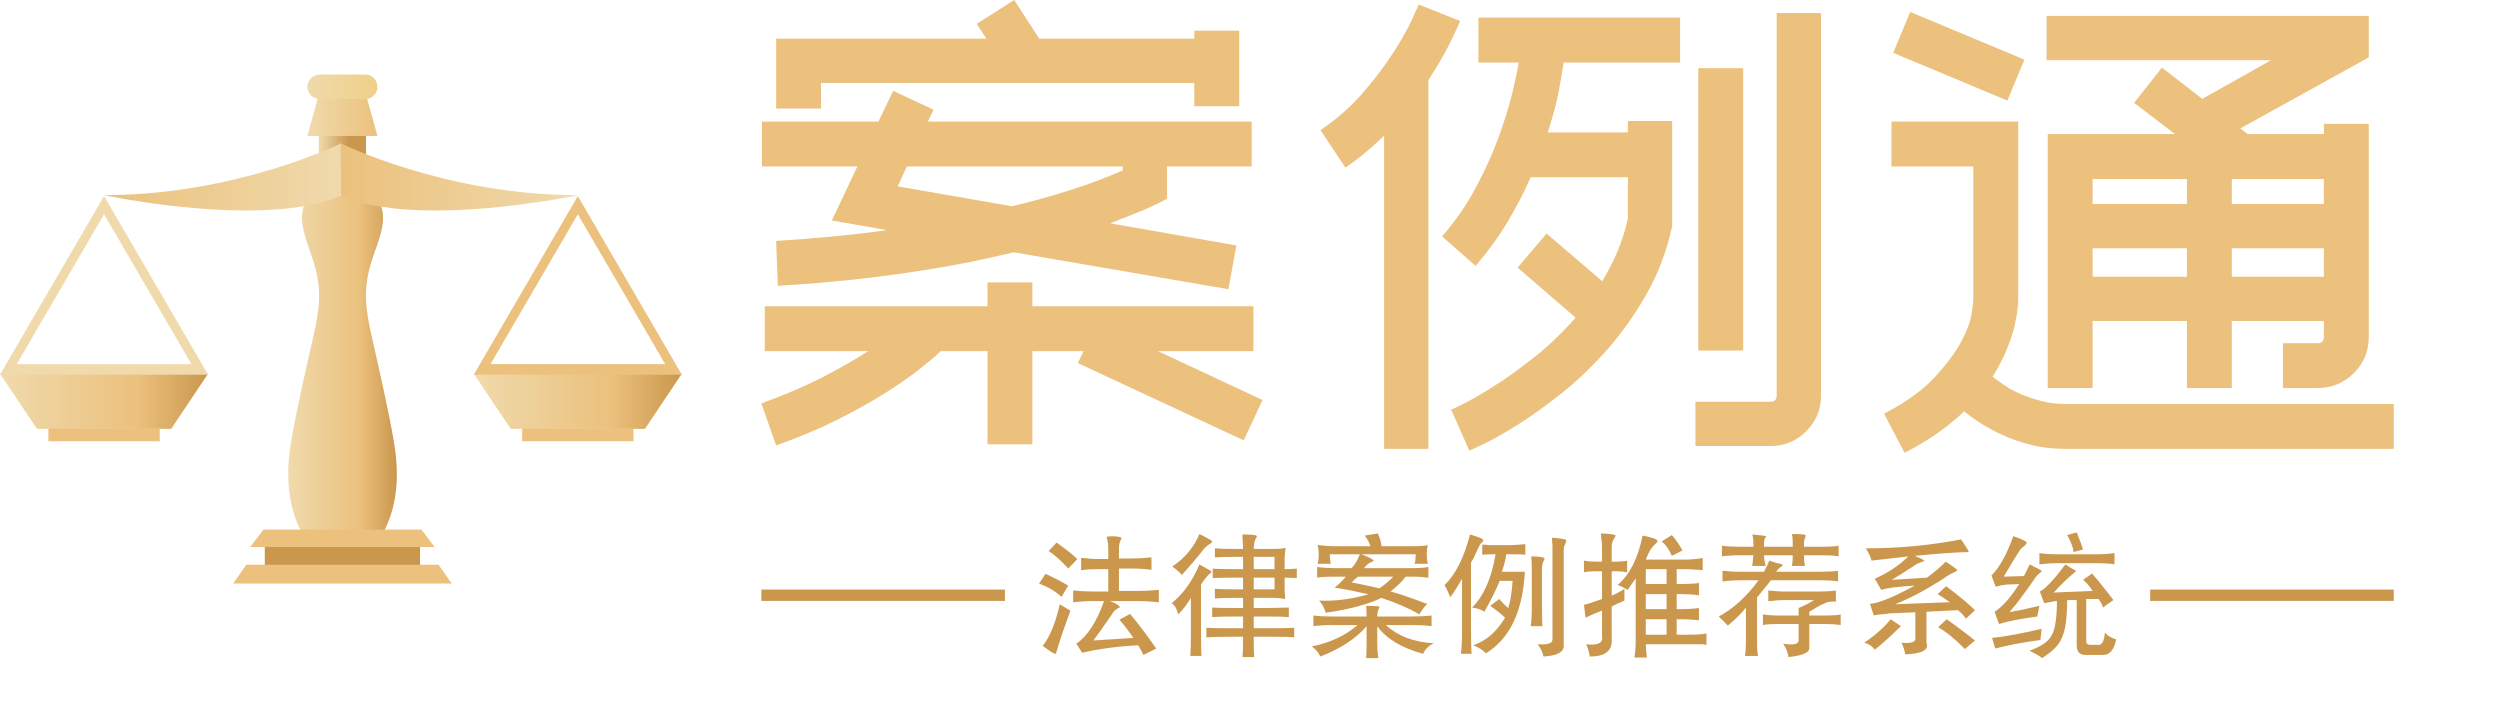 <svg data-v-4462aea7="" version="1.0" xmlns="http://www.w3.org/2000/svg" xmlns:xlink="http://www.w3.org/1999/xlink" width="220px" height="64px" preserveAspectRatio="xMidYMid meet" color-interpolation-filters="sRGB" class="el-tooltip" style="margin: auto;">
 <g data-v-4462aea7="" fill="#ebc17d" class="icon-text-wrapper icon-svg-group iconsvg"><g class="iconsvg-imagesvg" transform="translate(0,6.562)"><rect fill="#ebc17d" fill-opacity="0" stroke-width="2" x="0" y="0" width="60" height="44.79" class="image-rect"></rect> <svg x="0" y="0" width="60" height="44.79" filtersec="colorsb7261547622" class="image-svg-svg"><svg xmlns="http://www.w3.org/2000/svg" viewBox="0 0 656.4 490"><linearGradient id="a21366954-b133-4b6b-a227-5f24bb0626b9" gradientUnits="userSpaceOnUse" x1="277.338" y1="277.978" x2="381.988" y2="277.978"><stop offset="0" stop-color="#f0daac"></stop><stop offset=".658" stop-color="#ebc17d"></stop><stop offset="1" stop-color="#ca974d"></stop></linearGradient><path d="M370 439c13.8-27.2 14.1-57.7 9-86.9-5.1-29.1-14-68.7-20.6-97.6-6.6-28.9-9.5-47.8-.2-76.3 3.5-10.5 7.4-20.1 9.6-30.8 2.2-10.7 1.1-21.7-6.7-30.7h-62.7c-7.9 9-8.9 20-6.7 30.7s6.1 20.6 9.6 31.1c9.3 28.4 6.4 47.2-.2 76.1s-15.6 68.4-20.6 97.5c-5.1 29.1-4.7 59.6 9 86.8l80.5.1z" fill="url(#a21366954-b133-4b6b-a227-5f24bb0626b9)"></path><path fill="#ebc17d" d="M418.4 454.8H240.9l12.7-16.7h152.1z"></path><path fill="#ca974d" d="M254.9 454.8h149.5v18.1H254.9z"></path><path fill="#ebc17d" d="M434.9 490H224.5l12.6-18.1h185.1z"></path><linearGradient id="b612f3765-276f-4fa2-8260-0a0fa4f92f53" gradientUnits="userSpaceOnUse" x1="306.913" y1="74.6" x2="352.413" y2="74.6"><stop offset="0" stop-color="#f0daac"></stop><stop offset=".638" stop-color="#ca974d"></stop></linearGradient><path fill="url(#b612f3765-276f-4fa2-8260-0a0fa4f92f53)" d="M306.9 58.1h45.5v33h-45.5z"></path><linearGradient id="cb8a6342b-55db-444d-b60c-c7f8c40a8c75" gradientUnits="userSpaceOnUse" x1="295.913" y1="41.1" x2="363.413" y2="41.1"><stop offset="0" stop-color="#f0daac"></stop><stop offset="1" stop-color="#ebc17d"></stop></linearGradient><path fill="url(#cb8a6342b-55db-444d-b60c-c7f8c40a8c75)" d="M353.4 23.1h-47.5l-10 36h67.5z"></path><linearGradient id="d4c425656-075b-4d43-865e-ad35f79e00f8" gradientUnits="userSpaceOnUse" x1="296.005" y1="11.75" x2="363.322" y2="11.75"><stop offset="0" stop-color="#f0daac"></stop><stop offset="1" stop-color="#edd089"></stop></linearGradient><path d="M351.6 0h-43.8C301.3 0 296 5.3 296 11.8c0 6.5 5.3 11.8 11.8 11.8h43.8c6.5 0 11.7-5.3 11.7-11.8 0-6.5-5.2-11.8-11.7-11.8z" fill="url(#d4c425656-075b-4d43-865e-ad35f79e00f8)"></path><g><linearGradient id="e814d1928-cc09-40a0-83ba-3503c5782a19" gradientUnits="userSpaceOnUse" y1="314.549" x2="200.346" y2="314.549"><stop offset="0" stop-color="#f0daac"></stop><stop offset=".658" stop-color="#ebc17d"></stop><stop offset="1" stop-color="#ca974d"></stop></linearGradient><path fill="url(#e814d1928-cc09-40a0-83ba-3503c5782a19)" d="M164.8 341.1H35.6L0 288h200.3z"></path><path d="M100.2 117L0 288.9h200.3L100.2 117zm0 17.5l84.1 144.3H16.1l84.1-144.3z" fill="#f0daac"></path><path fill="#ebc17d" d="M46.6 340.8h107.2V353H46.6z"></path></g><g><linearGradient id="f438add81-b3e0-41fd-b1b0-49a5033dcb9b" gradientUnits="userSpaceOnUse" x1="456.102" y1="314.549" x2="656.448" y2="314.549"><stop offset="0" stop-color="#f0daac"></stop><stop offset=".658" stop-color="#ebc17d"></stop><stop offset="1" stop-color="#ca974d"></stop></linearGradient><path fill="url(#f438add81-b3e0-41fd-b1b0-49a5033dcb9b)" d="M620.9 341.1H491.7L456.1 288h200.3z"></path><path d="M556.3 117L456.1 288.9h200.3L556.3 117zm0 17.5l84.1 144.3H472.2l84.1-144.3zM502.7 340.8h107.2V353H502.7z" fill="#ebc17d"></path></g><g><linearGradient id="g75f52903-d1a6-4bdd-aed9-62364e9d365f" gradientUnits="userSpaceOnUse" x1="100.173" y1="98.535" x2="328.224" y2="98.535"><stop offset="0" stop-color="#ebc17d"></stop><stop offset="1" stop-color="#f0daac"></stop></linearGradient><path d="M328.2 116.6V66.2s-100.3 49.9-228.1 49.9c.1 0 153.8 32.9 228.1.5z" fill="url(#g75f52903-d1a6-4bdd-aed9-62364e9d365f)"></path><linearGradient id="habbaaaa9-0dc8-46ff-9356-21648ffa0caf" gradientUnits="userSpaceOnUse" x1="328.224" y1="98.535" x2="556.275" y2="98.535"><stop offset="0" stop-color="#ebc17d"></stop><stop offset="1" stop-color="#f0daac"></stop></linearGradient><path d="M328.2 116.6V66.2s100.3 49.9 228.1 49.9c0 0-153.8 32.9-228.1.5z" fill="url(#habbaaaa9-0dc8-46ff-9356-21648ffa0caf)"></path></g></svg></svg> <!----></g> <g transform="translate(67,0)"><g fill-rule="" class="tp-name iconsvg-namesvg" transform="translate(0,0)"><g hollow-target="custom"><path d="M45.90 6.60L31.30-0.20L31.80-1.25L27.30-1.25L27.30 6.95L23.35 6.95L23.35-1.25L19.25-1.25Q18.50-0.55 17.25 0.43Q16 1.40 14.20 2.53Q12.40 3.65 10.05 4.83Q7.70 6 4.75 7.05L4.75 7.05L3.45 3.35Q6.50 2.25 8.83 1.05Q11.15-0.15 12.85-1.25L12.85-1.25L3.75-1.25L3.75-5.20L23.35-5.20L23.35-7.30L27.30-7.30L27.30-5.20L46.75-5.20L46.75-1.25L38.35-1.25L47.55 3.05L45.90 6.60ZM39.15-14.65L38.05-14.10Q37.10-13.65 36.13-13.28Q35.15-12.90 34.15-12.50L34.15-12.50L45.25-10.55L44.55-6.70L25.65-9.95Q21.75-9 18.10-8.43Q14.45-7.85 11.58-7.55Q8.70-7.25 6.90-7.13Q5.10-7 4.90-7L4.90-7L4.75-10.95Q4.75-10.95 5.50-11Q6.25-11.05 7.55-11.15Q8.85-11.25 10.63-11.43Q12.40-11.60 14.50-11.90L14.50-11.90L9.65-12.75L11.90-17.50L3.50-17.50L3.50-21.45L13.75-21.45L15.05-24.15L18.60-22.50L18.10-21.45L46.60-21.45L46.60-17.50L39.15-17.50L39.15-14.65ZM15.45-15.75L25.50-14Q28.05-14.60 30.50-15.38Q32.95-16.15 35.25-17.15L35.25-17.15L35.25-17.50L16.25-17.50L15.45-15.75ZM4.75-22.60L4.75-28.75L23.25-28.75L22.40-30.05L25.70-32.15L27.90-28.75L41.55-28.75L41.55-29.45L45.50-29.45L45.50-22.80L41.55-22.80L41.55-24.85L8.70-24.85L8.70-22.60L4.75-22.60ZM54.85-17.40L52.65-20.70Q54.75-22.10 56.38-23.98Q58-25.85 59.10-27.58Q60.20-29.30 60.75-30.53Q61.30-31.75 61.30-31.75L61.30-31.75L64.95-30.30Q64.90-30.15 64.20-28.68Q63.50-27.20 62.15-25.10L62.15-25.10L62.15 7.35L58.25 7.35L58.25-20.20Q57.45-19.45 56.63-18.75Q55.80-18.05 54.85-17.40L54.85-17.40ZM85.90-1.30L85.90-26.15L89.85-26.15L89.85-1.30L85.90-1.30ZM85.65 7.10L85.65 3.20L92.25 3.20Q92.80 3.20 92.80 2.65L92.80 2.65L92.80-31L96.70-31L96.70 2.65Q96.70 4.50 95.40 5.80Q94.10 7.10 92.25 7.10L92.25 7.10L85.65 7.10ZM66.30-8.75L63.35-11.35Q65.10-13.35 66.33-15.65Q67.55-17.95 68.33-20.08Q69.10-22.20 69.53-23.95Q69.95-25.70 70.10-26.65L70.10-26.65L66.55-26.65L66.55-30.60L84.30-30.60L84.30-26.65L74.05-26.65Q73.95-25.90 73.65-24.28Q73.35-22.65 72.65-20.50L72.65-20.50L79.70-20.50L79.70-21.50L83.60-21.50L83.60-12.45L83.60-12.25Q82.90-9 81.35-6.28Q79.80-3.55 77.88-1.38Q75.95 0.80 73.88 2.45Q71.80 4.10 70.05 5.20Q68.30 6.30 67.10 6.88Q65.90 7.45 65.75 7.50L65.75 7.50L64.15 3.90Q64.20 3.90 65.25 3.38Q66.30 2.85 67.92 1.83Q69.55 0.80 71.45-0.70Q73.35-2.20 75.10-4.20L75.10-4.20L70-8.60L72.55-11.60L77.45-7.40Q78.20-8.65 78.78-10Q79.35-11.35 79.70-12.90L79.70-12.90L79.70-16.55L71.15-16.55Q70.30-14.60 69.10-12.60Q67.90-10.60 66.30-8.75L66.30-8.75ZM113.10-23.30L103.05-27.50L104.55-31.10L114.60-26.90L113.10-23.30ZM104.05 7.70L102.25 4.25Q105.15 2.75 106.75 1Q108.35-0.75 109.10-2.20Q109.85-3.65 109.97-4.65Q110.10-5.65 110.10-5.65L110.10-5.65L110.10-17.50L102.90-17.50L102.90-21.45L114.05-21.45L114.05-5.65Q114.05-5.55 114-5Q113.95-4.45 113.75-3.55Q113.55-2.65 113.08-1.48Q112.60-0.30 111.80 1L111.80 1Q112.25 1.35 112.88 1.78Q113.50 2.20 114.33 2.55Q115.15 2.90 116.13 3.15Q117.10 3.40 118.20 3.40L118.20 3.40L147.10 3.40L147.10 7.35L118.20 7.35Q116.65 7.35 115.30 7.03Q113.95 6.70 112.83 6.20Q111.70 5.70 110.80 5.13Q109.90 4.55 109.30 4.05L109.30 4.05Q108.30 5 107 5.93Q105.70 6.85 104.05 7.70L104.05 7.70ZM133.60-20.85L134.25-20.35L140.95-20.35L140.95-21.25L144.90-21.25L144.90-2.50Q144.90-0.60 143.57 0.70Q142.25 2 140.40 2L140.40 2L137.35 2L137.35-1.95L140.40-1.95Q140.95-1.95 140.95-2.50L140.95-2.50L140.95-3.90L132.85-3.90L132.85 2L128.90 2L128.90-3.90L120.60-3.90L120.60 2L116.65 2L116.65-20.35L127.85-20.35L124.25-23.10L126.70-26.20L130.25-23.45L136.30-26.85L116.55-26.85L116.55-30.75L144.90-30.75L144.90-27.10L133.60-20.85ZM128.90-16.40L120.60-16.40L120.60-14.20L128.90-14.20L128.90-16.40ZM120.60-7.80L128.90-7.80L128.90-10.30L120.60-10.30L120.60-7.80ZM132.85-7.80L140.95-7.80L140.95-10.30L132.85-10.30L132.85-7.80ZM140.95-14.20L140.95-16.40L132.85-16.40L132.85-14.20L140.95-14.20Z" transform="translate(-3.45, 32.15)"></path></g> <!----> <!----> <!----> <!----> <!----> <!----> <!----></g> <g fill-rule="" class="tp-slogan iconsvg-slogansvg" fill="#ca974d" transform="translate(0,46.85)"><!----> <rect x="0" height="1" y="5.03" width="21.435"></rect> <rect height="1" y="5.03" width="21.435" x="122.215"></rect> <g hollow-target="custom" transform="translate(24.435,0)"><path d="M6.61-9.47L6.61-9.47Q7.50-9.56 7.92-9.38L7.92-9.38Q7.92-9.33 7.88-9.23L7.88-9.23Q7.69-8.91 7.69-8.48L7.69-8.48L7.69-7.55L8.86-7.55Q9.70-7.55 10.36-7.64L10.36-7.64Q10.50-7.64 10.55-7.64L10.55-7.64L10.55-6.56Q10.50-6.56 10.41-6.56L10.41-6.56Q9.84-6.66 8.91-6.66L8.91-6.66L7.69-6.66L7.69-4.69L9.19-4.69Q10.27-4.69 11.02-4.78L11.02-4.78Q11.16-4.78 11.20-4.78L11.20-4.78L11.20-3.70Q11.16-3.70 11.02-3.70L11.02-3.70Q10.27-3.80 9.23-3.80L9.23-3.80L6.89-3.80Q7.59-3.56 7.78-3.28L7.78-3.28Q7.78-3.23 7.64-3.19L7.64-3.19Q7.27-3 7.13-2.72L7.13-2.72Q6-1.08 5.44-0.33L5.44-0.33L8.95-0.56Q8.81-0.75 8.63-1.03L8.63-1.03Q8.16-1.69 7.73-2.16L7.73-2.16L8.67-2.67Q9.70-1.45 10.97 0.38L10.97 0.38L9.84 0.94Q9.66 0.56 9.38 0.09L9.38 0.09Q6.66 0.23 4.45 0.75L4.45 0.75L3.94-0.05Q5.39-1.03 6.38-3.80L6.38-3.80L5.58-3.80Q4.50-3.80 3.80-3.70L3.80-3.70Q3.70-3.70 3.66-3.70L3.66-3.70L3.66-4.73Q3.70-4.73 3.84-4.73L3.84-4.73Q4.41-4.64 5.53-4.64L5.53-4.64L6.75-4.64L6.75-6.61L5.81-6.61Q4.97-6.61 4.45-6.52L4.45-6.52Q4.36-6.52 4.36-6.52L4.36-6.52L4.36-7.59Q4.41-7.59 4.55-7.59L4.55-7.59Q5.16-7.50 5.81-7.50L5.81-7.50L6.75-7.50L6.75-8.39Q6.75-8.95 6.61-9.42L6.61-9.42Q6.61-9.47 6.61-9.47ZM1.50-8.20L2.20-8.95Q3.56-7.97 4.03-7.50L4.03-7.50L3.23-6.66Q2.20-7.78 1.50-8.20L1.50-8.20ZM0.66-5.34L1.22-6.19Q1.31-6.14 1.55-6.05L1.55-6.05Q2.53-5.58 3.23-5.16L3.23-5.16L2.63-4.17Q1.88-4.88 0.66-5.34L0.66-5.34ZM2.48-3.52L2.48-3.52L3.42-2.95Q2.67-0.94 2.25 0.47L2.25 0.47Q2.16 0.84 2.11 0.84L2.11 0.84Q1.97 0.89 0.98 0.14L0.98 0.14Q1.92-1.03 2.48-3.52ZM14.77-9.70L14.77-9.70Q14.95-9.61 15.23-9.47L15.23-9.47Q15.94-9.09 15.89-9.05L15.89-9.05Q15.89-8.95 15.75-8.86L15.75-8.86Q15.38-8.67 15.05-8.25L15.05-8.25Q14.44-7.45 13.22-6.09L13.22-6.09Q12.98-6.42 12.38-6.84L12.38-6.84Q14.06-7.97 14.77-9.70ZM18.56-9.66L18.56-9.66Q19.78-9.66 19.83-9.52L19.83-9.52Q19.83-9.47 19.78-9.38L19.78-9.38Q19.55-9.05 19.55-8.39L19.55-8.39L21.19-8.39Q22.03-8.39 22.36-8.48L22.36-8.48Q22.27-7.92 22.27-7.59L22.27-7.59L22.27-6.61Q23.02-6.61 23.34-6.66L23.34-6.66L23.34-5.81Q23.11-5.86 22.27-5.86L22.27-5.86L22.27-4.88Q22.27-4.50 22.31-4.13L22.31-4.13Q22.31-4.03 22.31-3.98L22.31-3.98Q21.84-4.08 21.33-4.08L21.33-4.08L19.55-4.08L19.55-3.19L20.77-3.19Q22.64-3.23 22.64-3.23L22.64-3.23L22.64-2.39Q22.13-2.44 20.77-2.44L20.77-2.44L19.55-2.44L19.55-1.41L21.05-1.41Q22.55-1.41 23.11-1.45L23.11-1.45L23.11-0.61Q22.64-0.66 21.09-0.66L21.09-0.66L19.55-0.66L19.55-0.33Q19.55 0.70 19.59 1.13L19.59 1.13L18.56 1.13Q18.61 0.66 18.61-0.28L18.61-0.28L18.61-0.66L17.58-0.66Q16.08-0.66 15.42-0.61L15.42-0.61Q15.38-0.61 15.38-0.61L15.38-0.61L15.38-1.45Q15.89-1.41 17.53-1.41L17.53-1.41L18.61-1.41L18.61-2.44L17.81-2.44Q16.55-2.44 15.89-2.39L15.89-2.39L15.89-3.23Q15.89-3.23 15.94-3.23L15.94-3.23Q16.50-3.19 17.81-3.19L17.81-3.19L18.61-3.19L18.61-4.08L17.86-4.08Q16.73-4.08 16.13-4.03L16.13-4.03L16.13-4.88Q16.88-4.83 17.81-4.83L17.81-4.83L18.61-4.83L18.61-5.86L17.91-5.86Q16.22-5.86 15.94-5.81L15.94-5.81L15.94-6.66Q16.27-6.61 18-6.61L18-6.61L18.61-6.61L18.61-7.69L17.86-7.69Q16.64-7.69 16.13-7.64L16.13-7.64L16.13-8.44Q16.55-8.39 17.86-8.39L17.86-8.39L18.61-8.39Q18.61-8.77 18.56-9.28L18.56-9.28Q18.56-9.61 18.56-9.66ZM21.38-7.69L19.55-7.69L19.55-6.61L21.38-6.61L21.38-7.69ZM14.77-7.03L14.77-7.03Q14.86-6.98 15-6.89L15-6.89Q15.89-6.42 15.84-6.38L15.84-6.38Q15.84-6.33 15.70-6.23L15.70-6.23Q15.33-5.91 14.91-5.25L14.91-5.25L14.91-0.89Q14.91 0.56 14.95 1.03L14.95 1.03L13.97 1.03Q14.02 0.47 14.02-0.84L14.02-0.84L14.02-4.08Q13.41-3.09 12.89-2.63L12.89-2.63Q12.75-3.33 12.33-3.61L12.33-3.61Q13.88-4.88 14.77-7.03ZM21.38-5.86L19.55-5.86L19.55-4.83L21.38-4.83L21.38-5.86ZM29.30-9.56L30.47-9.75Q30.75-9.14 30.80-8.63L30.80-8.63L33.52-8.63Q34.50-8.63 34.88-8.72L34.88-8.72Q34.78-8.48 34.78-7.88L34.78-7.88Q34.78-7.36 34.88-7.08L34.88-7.08L33.70-7.08Q33.70-7.13 33.75-7.22L33.75-7.22Q33.80-7.59 33.80-7.92L33.80-7.92L29.02-7.92Q30-7.55 30.09-7.36L30.09-7.36Q30.09-7.31 30-7.27L30-7.27Q29.58-7.13 29.25-6.70L29.25-6.70L33.56-6.70Q34.41-6.70 34.92-6.80L34.92-6.80L34.92-5.86Q34.88-5.86 34.78-5.86L34.78-5.86Q34.27-5.95 33.56-5.95L33.56-5.95L32.91-5.95Q32.58-5.44 31.59-4.64L31.59-4.64Q32.53-4.41 34.64-3.61L34.64-3.61Q34.78-3.56 34.83-3.56L34.83-3.56Q34.45-3.19 34.13-2.63L34.13-2.63Q32.86-3.38 30.80-4.08L30.80-4.08Q29.02-3.23 25.88-2.77L25.88-2.77Q25.73-3.38 25.31-3.84L25.31-3.84Q27.47-3.75 29.67-4.41L29.67-4.41Q29.58-4.41 29.39-4.45L29.39-4.45Q27.52-4.88 26.67-4.97L26.67-4.97Q27.23-5.44 27.66-5.95L27.66-5.95L26.63-5.95Q26.16-5.95 25.50-5.91L25.50-5.91Q25.22-5.86 25.13-5.86L25.13-5.86L25.13-6.80Q25.83-6.70 26.58-6.70L26.58-6.70L28.17-6.70Q28.69-7.31 28.88-7.92L28.88-7.92L26.25-7.92Q26.25-7.31 26.34-7.08L26.34-7.08L25.17-7.08Q25.27-7.41 25.27-7.88L25.27-7.88Q25.27-8.39 25.17-8.72L25.17-8.72Q25.22-8.72 25.31-8.72L25.31-8.72Q25.97-8.63 26.48-8.63L26.48-8.63L29.81-8.63Q29.67-9.14 29.30-9.56L29.30-9.56ZM31.83-5.95L31.83-5.95L28.73-5.95Q28.64-5.86 28.45-5.72L28.45-5.72Q28.27-5.53 28.17-5.44L28.17-5.44Q28.73-5.34 30-5.06L30-5.06Q30.42-4.97 30.61-4.92L30.61-4.92Q31.41-5.48 31.83-5.95ZM29.44-3.38L29.44-3.38Q30.66-3.38 30.61-3.28L30.61-3.28Q30.61-3.23 30.56-3.14L30.56-3.14Q30.42-2.86 30.42-2.44L30.42-2.44L33.33-2.44Q34.45-2.44 35.20-2.53L35.20-2.53L35.20-1.59Q34.59-1.69 33.33-1.69L33.33-1.69L31.17-1.69Q32.77-0.23 35.39-0.09L35.39-0.09Q34.73 0.23 34.45 0.84L34.45 0.84Q31.59 0.05 30.42-1.59L30.42-1.59L30.42 0Q30.42 0.66 30.52 1.22L30.52 1.22L29.44 1.22Q29.48 0.84 29.48-0.05L29.48-0.05L29.48-1.59Q28.08 0.05 25.41 1.08L25.41 1.08Q25.17 0.56 24.66 0.19L24.66 0.19Q27.05-0.28 28.69-1.69L28.69-1.69L26.48-1.69Q25.50-1.69 24.80-1.59L24.80-1.59L24.80-2.53Q25.45-2.44 26.48-2.44L26.48-2.44L29.48-2.44Q29.48-3.05 29.44-3.38ZM39.75-9.14L39.75-9.14Q39.75-9.05 39.61-8.95L39.61-8.95Q39.47-8.81 39.38-8.63L39.38-8.63Q39.19-8.20 38.86-7.50L38.86-7.50Q38.72-7.31 38.67-7.17L38.67-7.17L38.67-0.98Q38.67 0.28 38.72 0.84L38.72 0.84L37.78 0.84Q37.88 0.05 37.88-0.98L37.88-0.98L37.88-5.77Q37.45-4.97 36.84-4.13L36.84-4.13Q36.61-4.78 36.33-5.20L36.33-5.20Q37.78-6.56 38.58-9.66L38.58-9.66Q39.75-9.33 39.75-9.14ZM45.80-9.38L45.80-9.38Q47.06-9.28 47.06-9.14L47.06-9.14Q47.06-9.05 46.97-8.86L46.97-8.86Q46.83-8.58 46.83-8.39L46.83-8.39L46.83 0.23Q46.73 0.98 45.05 1.08L45.05 1.08Q44.95 0.56 44.53 0L44.53 0Q45.84 0.09 45.84-0.42L45.84-0.42L45.84-8.58Q45.84-8.81 45.80-9.14L45.80-9.14Q45.80-9.28 45.80-9.38ZM39.66-7.88L39.66-8.77Q39.84-8.77 40.31-8.72L40.31-8.72Q40.64-8.72 40.73-8.72L40.73-8.72L42.05-8.72Q42.52-8.72 43.45-8.81L43.45-8.81L43.45-7.88Q43.27-7.92 42-7.92L42-7.92L41.77-7.92Q41.72-7.41 41.39-6.38L41.39-6.38L43.41-6.38Q43.13-1.13 39.98 0.80L39.98 0.80Q39.61 0.38 38.86 0.09L38.86 0.09Q40.55-0.47 41.67-2.34L41.67-2.34Q41.11-2.86 40.36-3.38L40.36-3.38L41.16-3.98Q41.67-3.38 41.95-3.19L41.95-3.19Q42.23-4.08 42.33-5.58L42.33-5.58L41.20-5.58Q40.59-4.13 39.84-2.86L39.84-2.86Q39.47-3.14 38.77-3.23L38.77-3.23Q40.31-4.78 40.83-7.92L40.83-7.92L40.69-7.92Q40.17-7.92 39.66-7.88L39.66-7.88ZM43.97-7.73L43.97-7.73Q45.05-7.73 45.14-7.55L45.14-7.55Q45.14-7.45 45.05-7.31L45.05-7.31Q44.91-7.03 44.91-6.56L44.91-6.56L44.91-3.42Q44.91-2.58 44.95-1.59L44.95-1.59L43.92-1.59Q44.02-2.11 44.02-3.47L44.02-3.47L44.02-6.61Q44.02-7.13 43.97-7.73ZM50.11-9.75L50.11-9.75Q51.52-9.70 51.38-9.52L51.38-9.52Q51.38-9.47 51.28-9.33L51.28-9.33Q51.05-9 51.05-8.58L51.05-8.58L51.05-7.27L51.42-7.27Q51.70-7.27 52.17-7.31L52.17-7.31Q52.36-7.36 52.41-7.36L52.41-7.36L52.41-6.33Q51.98-6.42 51.47-6.42L51.47-6.42L51.05-6.42L51.05-4.27Q51.61-4.50 52.17-4.88L52.17-4.88L52.17-3.84Q51.42-3.52 51.05-3.33L51.05-3.33L51.05-0.52Q51.19 1.08 49.13 1.08L49.13 1.08Q48.98 0.33 48.80 0L48.80 0Q50.39 0.19 50.20-0.75L50.20-0.75L50.20-3Q50.25-2.95 49.59-2.72L49.59-2.72Q49.08-2.48 48.75-2.34L48.75-2.34L48.61-3.47Q49.03-3.56 50.20-3.98L50.20-3.98L50.20-6.42L49.73-6.42Q48.89-6.42 48.61-6.33L48.61-6.33L48.61-7.36Q48.70-7.36 48.89-7.31L48.89-7.31Q49.41-7.27 49.73-7.27L49.73-7.27L50.20-7.27L50.20-8.58Q50.20-8.91 50.11-9.52L50.11-9.52Q50.11-9.70 50.11-9.75ZM55.45-9.05L56.34-9.61Q56.81-9.09 57.28-8.25L57.28-8.25L56.34-7.78Q56.02-8.58 55.45-9.05L55.45-9.05ZM53.77-9.56L53.77-9.56Q55.03-9.33 55.08-9.09L55.08-9.09Q55.08-9 54.94-8.86L54.94-8.86Q54.61-8.58 54.42-8.25L54.42-8.25Q54.23-7.92 54.05-7.45L54.05-7.45L57.47-7.45Q58.31-7.45 59.06-7.59L59.06-7.59L59.06-6.52Q58.97-6.52 58.59-6.56L58.59-6.56Q57.84-6.61 57.42-6.61L57.42-6.61L56.77-6.61L56.77-5.30L57.28-5.30Q58.13-5.30 58.73-5.39L58.73-5.39L58.73-4.31Q58.03-4.41 57.23-4.41L57.23-4.41L56.77-4.41L56.77-3.09L57.19-3.09Q58.03-3.09 58.73-3.19L58.73-3.19L58.73-2.11Q57.98-2.20 57.19-2.20L57.19-2.20L56.77-2.20L56.77-0.84L57.75-0.84Q58.92-0.84 59.34-0.94L59.34-0.94Q59.34-0.94 59.39-0.94L59.39-0.94L59.39 0.05Q59.30 0.05 59.06 0L59.06 0Q58.55 0 57.75 0L57.75 0L54.05 0Q54.05 0.42 54.14 1.08L54.14 1.08Q54.14 1.03 54.14 1.17L54.14 1.17L53.06 1.17Q53.06 1.13 53.06 1.08L53.06 1.08Q53.16 0.47 53.16 0L53.16 0L53.16-5.81Q53.16-5.81 53.11-5.72L53.11-5.72Q52.83-5.34 52.45-4.78L52.45-4.78Q51.84-5.16 51.56-5.20L51.56-5.20Q53.16-6.56 53.77-9.56ZM55.88-5.30L55.88-6.61L54.05-6.61L54.05-5.30L55.88-5.30ZM55.88-4.41L54.05-4.41L54.05-3.09L55.88-3.09L55.88-4.41ZM55.88-0.84L55.88-2.20L54.05-2.20L54.05-0.84L55.88-0.84ZM66.89-9.70L66.89-9.70Q68.02-9.70 68.11-9.61L68.11-9.61Q68.11-9.56 68.11-9.47L68.11-9.47Q67.97-9.19 67.97-8.81L67.97-8.81L67.97-8.58L69.56-8.58Q70.64-8.58 71.02-8.67L71.02-8.67L71.02-7.73Q70.55-7.83 69.56-7.83L69.56-7.83L67.97-7.83Q67.97-7.31 68.06-6.89L68.06-6.89L66.89-6.89Q66.98-7.08 66.98-7.83L66.98-7.83L64.45-7.83Q64.45-7.50 64.55-7.13L64.55-7.13Q64.59-6.98 64.59-6.89L64.59-6.89L63.42-6.89L63.52-7.83L62.34-7.83Q61.41-7.83 60.75-7.73L60.75-7.73L60.75-8.67Q61.36-8.58 62.34-8.58L62.34-8.58L63.52-8.58L63.52-8.81Q63.52-9.33 63.42-9.66L63.42-9.66Q64.50-9.56 64.64-9.52L64.64-9.52Q64.64-9.47 64.59-9.42L64.59-9.42Q64.45-9.23 64.45-8.86L64.45-8.86L64.45-8.58L66.98-8.58L66.98-8.86Q66.98-9.56 66.89-9.70ZM64.92-7.36L64.92-7.36Q65.11-7.31 65.48-7.17L65.48-7.17Q66.14-7.03 66.09-6.98L66.09-6.98Q66.09-6.94 66-6.84L66-6.84Q65.72-6.70 65.53-6.38L65.53-6.38L69.38-6.38Q70.45-6.38 70.97-6.47L70.97-6.47L70.97-5.53Q70.45-5.63 69.47-5.63L69.47-5.63L65.06-5.63Q64.78-5.25 64.22-4.59L64.22-4.59Q63.98-4.27 63.84-4.13L63.84-4.13L63.84-0.28Q63.84 0.80 63.94 1.03L63.94 1.03L62.77 1.03Q62.86 0.66 62.86-0.33L62.86-0.33L62.86-3.23Q62.34-2.53 61.27-1.64L61.27-1.64Q60.89-2.06 60.47-2.44L60.47-2.44Q62.39-3.47 63.98-5.63L63.98-5.63L62.30-5.63Q61.55-5.63 60.89-5.53L60.89-5.53Q60.94-5.53 60.80-5.53L60.80-5.53L60.80-6.47Q60.80-6.47 60.84-6.47L60.84-6.47Q61.50-6.38 62.30-6.38L62.30-6.38L64.45-6.38Q64.83-7.08 64.92-7.36ZM70.78-4.73L70.78-4.73L70.78-3.75Q70.08-3.80 69.70-3.56L69.70-3.56Q69.33-3.42 68.44-2.86L68.44-2.86L68.44-2.53L69.80-2.53Q70.92-2.53 71.20-2.63L71.20-2.63L71.20-1.69Q70.64-1.78 69.80-1.78L69.80-1.78L68.44-1.78L68.44 0.38Q68.39 0.94 66.61 1.13L66.61 1.13Q66.52 0.52 66.14-0.05L66.14-0.05Q67.59 0.19 67.50-0.42L67.50-0.42L67.50-1.78L65.81-1.78Q64.73-1.78 64.36-1.69L64.36-1.69L64.36-2.63Q64.83-2.53 65.81-2.53L65.81-2.53L67.50-2.53L67.50-3.19Q68.30-3.52 68.86-3.89L68.86-3.89L66.23-3.89Q65.63-3.89 65.02-3.80L65.02-3.80Q64.88-3.80 64.83-3.80L64.83-3.80L64.83-4.73Q64.97-4.73 65.30-4.69L65.30-4.69Q65.81-4.64 66.19-4.64L66.19-4.64L69.33-4.64Q70.22-4.64 70.78-4.73ZM81.80-9.23L81.80-9.23Q81.84-9.14 81.98-8.95L81.98-8.95Q82.55-8.11 82.45-8.11L82.45-8.11Q81.19-8.11 77.72-7.78L77.72-7.78Q78.42-7.50 78.56-7.36L78.56-7.36Q78.56-7.31 78.28-7.22L78.28-7.22Q77.86-7.08 77.63-6.89L77.63-6.89Q77.34-6.70 76.55-6.19L76.55-6.19Q76.03-5.86 75.70-5.67L75.70-5.67L78.80-5.86Q79.92-6.70 80.44-7.27L80.44-7.27Q81.33-6.70 81.47-6.52L81.47-6.52Q81.47-6.47 81.28-6.38L81.28-6.38Q80.86-6.19 80.48-5.95L80.48-5.95Q80.44-5.91 80.30-5.81L80.30-5.81Q77.91-4.27 75.98-3.52L75.98-3.52L80.81-3.70Q79.78-4.41 79.73-4.41L79.73-4.41L80.48-5.11Q82.17-3.84 83.02-3L83.02-3L82.22-2.25Q81.94-2.67 81.52-3L81.52-3L78.75-2.86L78.75-0.14Q79.13 0.80 76.88 0.89L76.88 0.89Q76.78 0.33 76.59-0.05L76.59-0.05Q76.55-0.14 76.55-0.14L76.55-0.14Q77.91 0 77.77-0.61L77.77-0.61L77.77-2.81L75.61-2.72Q75.47-2.72 75.23-2.67L75.23-2.67Q74.48-2.63 74.11-2.53L74.11-2.53L73.78-3.56Q74.86-3.61 77.72-5.16L77.72-5.16Q75.38-5.02 74.77-4.78L74.77-4.78L74.20-5.77Q75.84-6.47 77.16-7.73L77.16-7.73L73.92-7.36Q73.83-7.69 73.64-8.06L73.64-8.06Q73.50-8.30 73.41-8.44L73.41-8.44Q77.77-8.44 81.80-9.23ZM79.78-1.50L80.53-2.20Q81.09-1.83 82.55-0.70L82.55-0.70Q82.88-0.42 83.02-0.33L83.02-0.33L82.13 0.42Q80.91-0.84 79.78-1.50L79.78-1.50ZM75.61-2.20L75.61-2.20L76.50-1.59Q74.86 0 74.20 0.47L74.20 0.47Q73.83 0 73.27-0.14L73.27-0.14Q74.63-1.03 75.61-2.20ZM91.13-9.61L91.97-9.84Q92.34-8.95 92.53-8.34L92.53-8.34L91.69-8.11Q91.64-8.72 91.13-9.61L91.13-9.61ZM86.39-9.52L86.39-9.52Q86.58-9.42 86.91-9.33L86.91-9.33Q87.56-9.05 87.56-8.95L87.56-8.95Q87.61-8.86 87.28-8.58L87.28-8.58Q87.09-8.44 87.05-8.39L87.05-8.39Q86.48-7.55 85.55-5.95L85.55-5.95L87.33-6L87.84-7.03Q88.03-6.94 88.36-6.75L88.36-6.75Q88.92-6.52 88.88-6.42L88.88-6.42Q88.88-6.38 88.73-6.28L88.73-6.28Q88.45-6.05 88.27-5.77L88.27-5.77Q87.84-5.11 86.67-3.56L86.67-3.56Q86.25-3.09 86.06-2.81L86.06-2.81Q86.39-2.91 87-3L87-3Q87.98-3.23 88.69-3.38L88.69-3.38L88.50-2.44Q86.34-2.16 85.13-1.78L85.13-1.78L84.75-2.86Q85.78-3.52 86.91-5.30L86.91-5.30L85.78-5.25Q85.31-5.20 84.84-5.06L84.84-5.06L84.47-6.05Q85.55-7.13 86.39-9.52ZM95.30-8.02L95.30-8.02L95.30-7.03Q94.69-7.13 93.98-7.13L93.98-7.13L90.05-7.13Q89.44-7.13 88.69-7.03L88.69-7.03L88.69-8.02Q89.34-7.92 90.14-7.92L90.14-7.92L93.98-7.92Q94.50-7.92 95.30-8.02ZM88.88-1.36L88.88-1.36L88.78-0.38Q86.39-0.05 84.80 0.38L84.80 0.38L84.52-0.56Q86.34-0.75 88.88-1.36ZM90.98-7.03L90.98-7.03Q91.31-6.80 91.64-6.61L91.64-6.61Q91.83-6.52 91.92-6.47L91.92-6.47Q91.92-6.42 91.73-6.28L91.73-6.28Q90.89-5.58 89.95-4.55L89.95-4.55L93.38-4.69Q92.86-5.44 92.53-5.67L92.53-5.67L93.33-6.23Q93.42-6.09 93.80-5.67L93.80-5.67Q94.97-4.22 95.20-3.89L95.20-3.89L94.27-3.23Q94.22-3.56 93.89-3.98L93.89-3.98L92.81-3.98L92.81-0.33Q92.77 0.09 93.28 0.05L93.28 0.05L93.75 0.05Q94.36 0.19 94.45-1.03L94.45-1.03Q94.73-0.66 95.44-0.42L95.44-0.42Q95.16 0.98 94.27 0.94L94.27 0.94L92.72 0.94Q91.97 0.94 91.97 0.05L91.97 0.05L91.97-3.89L91.13-3.89Q91.13-1.50 90.66-0.56L90.66-0.56Q90.33 0.33 88.92 1.22L88.92 1.22Q88.59 0.94 87.98 0.66L87.98 0.66Q87.84 0.56 87.84 0.56L87.84 0.56Q89.39 0 89.77-0.80L89.77-0.80Q90.23-1.59 90.23-3.80L90.23-3.80Q90.19-3.80 90.09-3.80L90.09-3.80Q89.77-3.75 89.11-3.61L89.11-3.61L88.73-4.64Q89.48-5.02 90.98-7.03Z" transform="translate(-0.656, 9.844)"></path></g></g></g></g></svg>